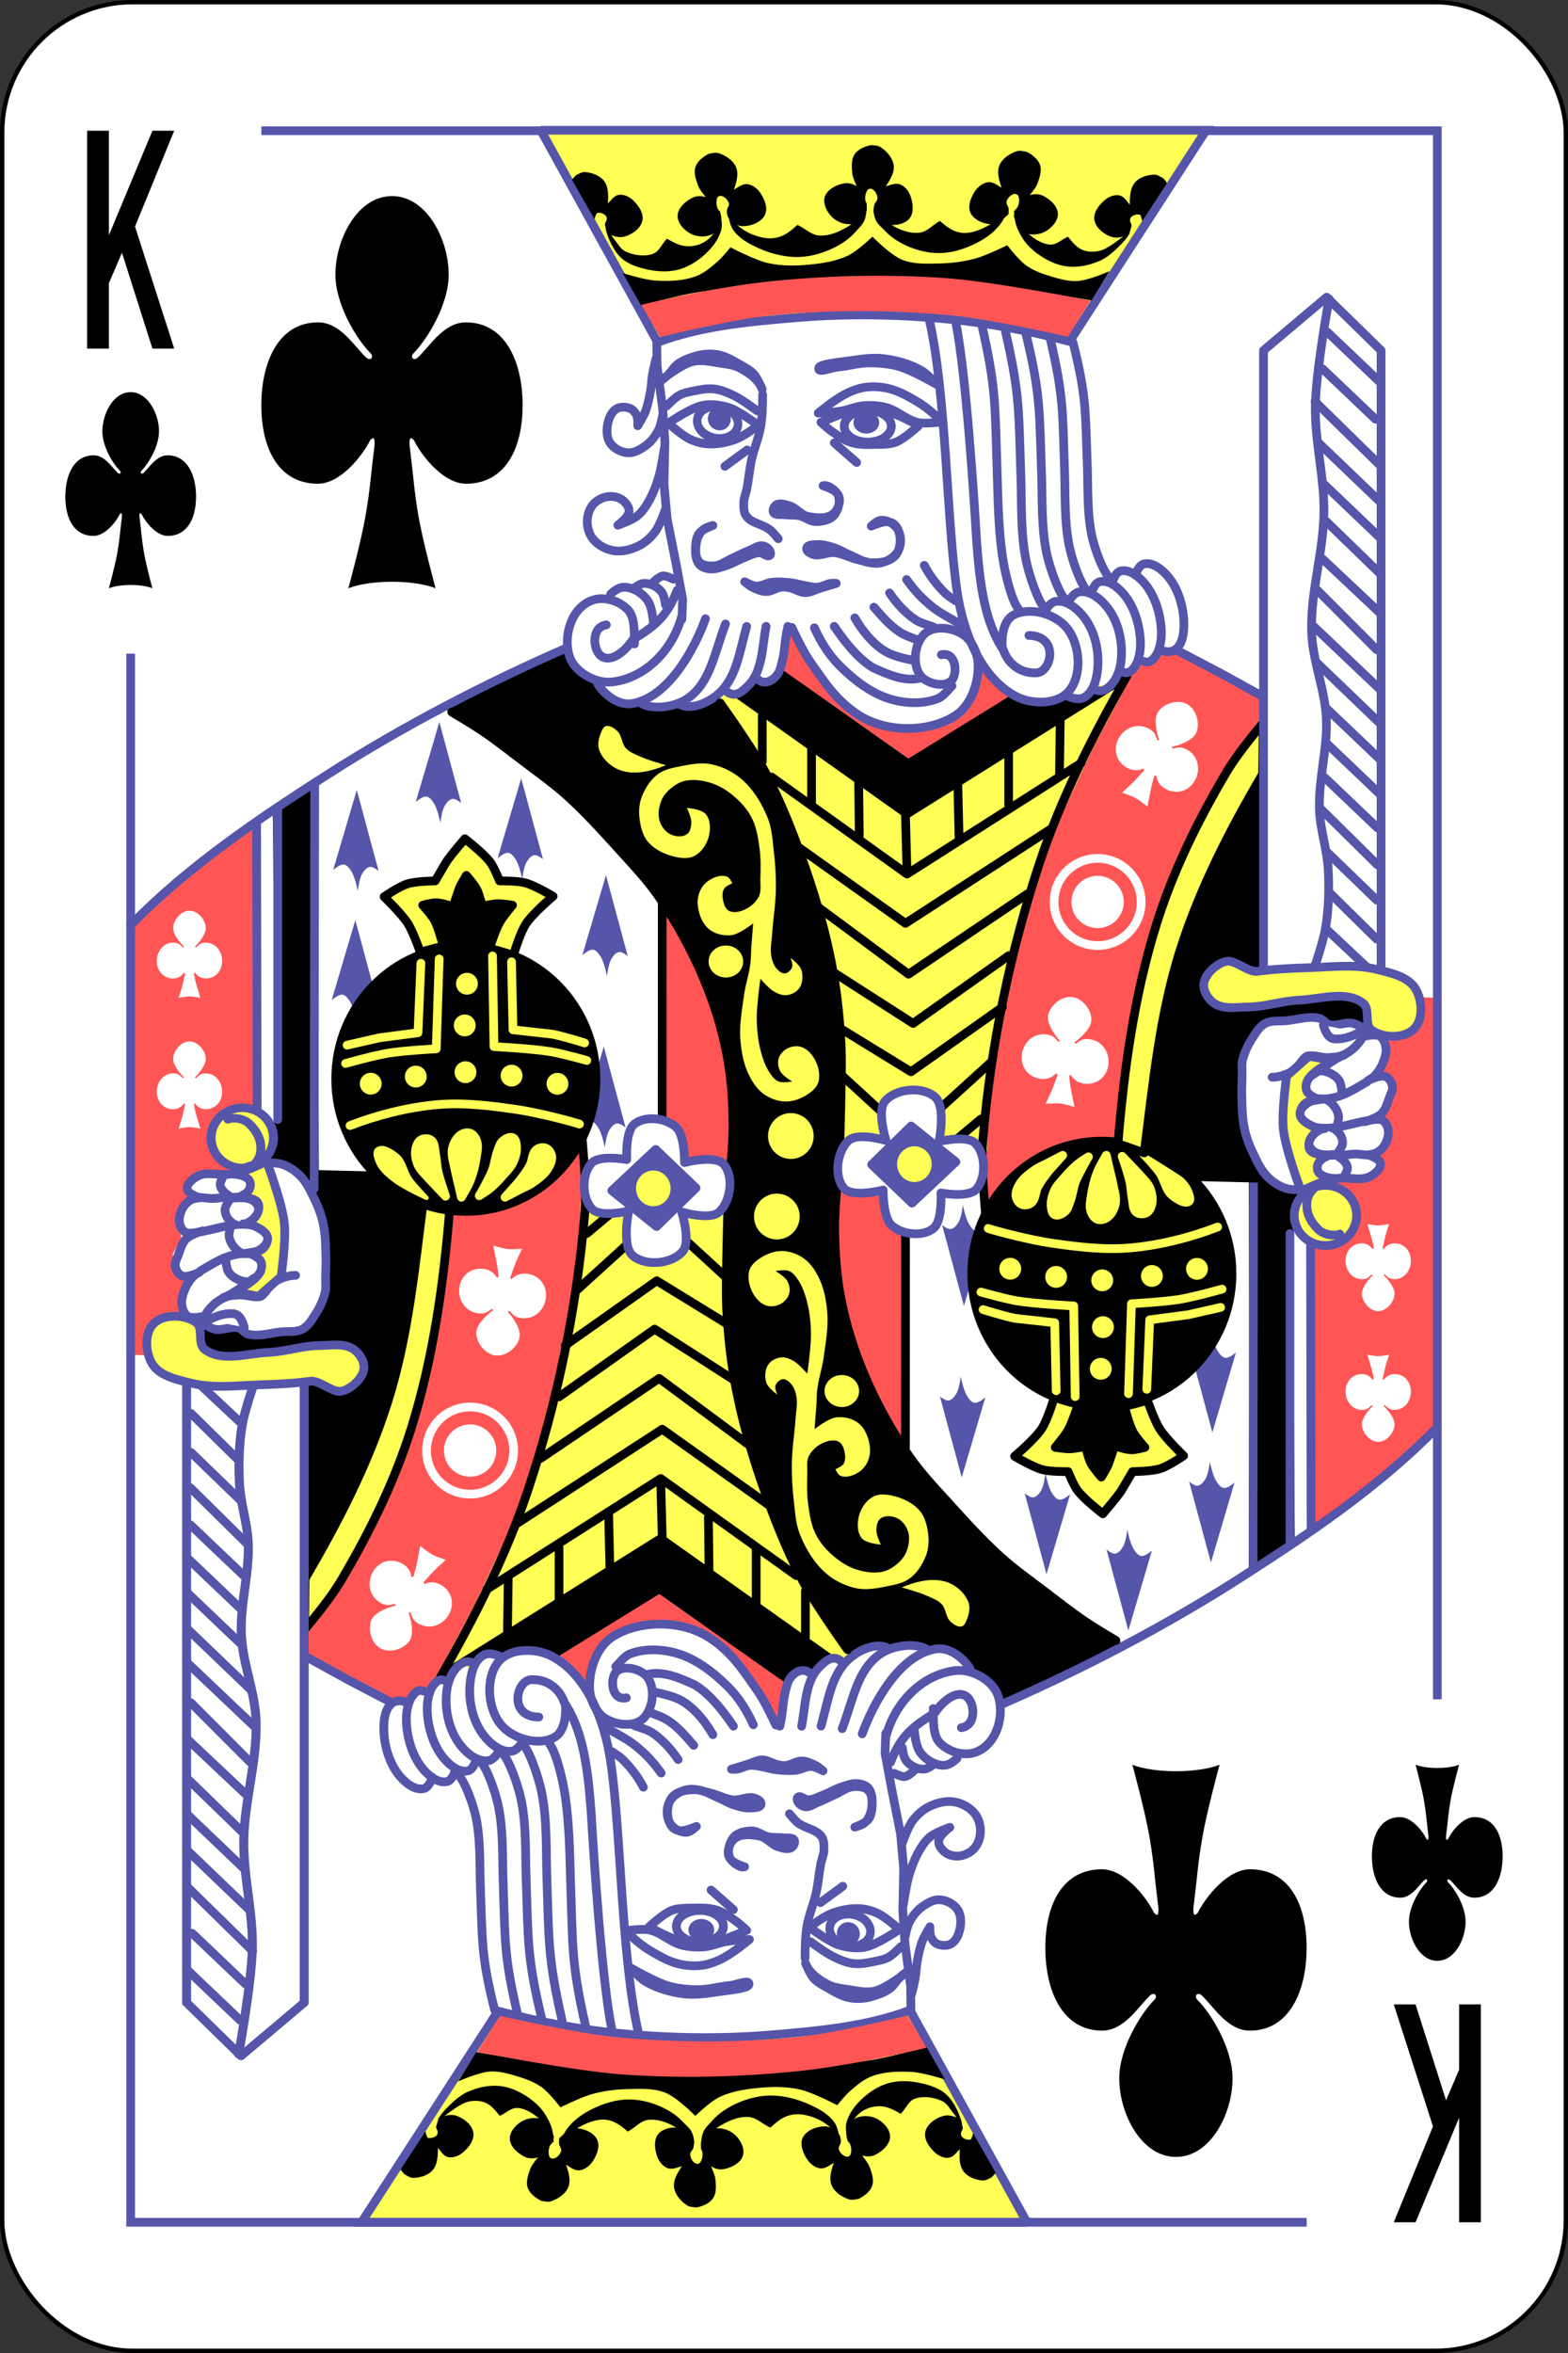 <svg xmlns="http://www.w3.org/2000/svg" xmlns:xlink="http://www.w3.org/1999/xlink" width="360" height="540" xmlns:v="https://vecta.io/nano"><rect width="100%" height="100%" fill="#333333" stroke="none"/><style><![CDATA[.B{stroke-linejoin:round}.C{stroke:#55a}.D{stroke-width:2}.E{fill:none}.F{stroke-linecap:round}.G{fill:#ff5}.H{stroke:#ff5}.I{fill:#55a}.J{fill:#fff}.K{stroke:#000}.L{fill:#f55}.M{stroke:#030000}.N{stroke-width:2.002}.O{stroke-width:2.004}.P{stroke-width:2.217}.Q{stroke-width:2.13}.R{stroke-width:2.001}]]></style><g transform="translate(0 -512.362)"><rect width="359" height="539" rx="29.944" x=".5" y="512.862" class="J K"/><path d="M63.664 697.826l8.304-5.536.231 88.576-6.04-.641-5.04-1.06 2.417-6.407.589-3.887z" class="B D M"/><path d="M226.474 788.841l-.966-17.074 3.544-22.873 4.972-21.262 5.337-19.007 4.51-12.242 6.765-13.53 5.477-9.665 3.222-6.765 2.255-2.577 2.577.322 2.577-2.899h3.544l19.651 10.953.322 3.866-6.443 8.698-6.765 11.92-7.41 14.819-5.799 17.074-3.866 19.007-1.933 14.819-1.289 12.886-8.327-.042-8.691 2.521-8.11 6.541z" fill="#ff5655"/><path d="M152.646 720.388l-.481 49.279s2.764 1.596 3.606 2.885c.68 1.042.8 2.372.962 3.606.177 1.351 0 4.087 0 4.087s2.419-1.785 3.846-1.923c1.49-.144 3.052.417 4.327 1.202 1.014.625 2.404 2.644 2.404 2.644s1.446-10.728 1.202-16.106c-.265-5.843-1.434-11.642-2.885-17.308-1.326-5.18-3.052-10.287-5.288-15.144-2.132-4.631-7.692-13.221-7.692-13.221zM38.221 823.514l-8.221-.24v-98.559l13.75-12.26 15.625-11.539-.24 66.106-6.01.962-4.567 4.808.63 3.919 3.478 3.919-4.107 4.181-4.567 1.442-3.216 3.977.834 6.122-1.944 3.844.611 4.327 2.239 1.33-.611 4.716-.076 3.569 2.163 1.202-.24 3.846-5.048.962zm283.488-82.408l8.221.24v98.559l-13.75 12.26-15.625 11.539.24-66.106 6.01-.962 4.567-4.808-4.937-7.667 3.494-1.948 1.442-2.404 4.567-1.442 2.07-2.795.571-4.116-1.474-3.119 2.828-7.487-3.401-1.831 1.536-4.057.033-4.479-2.163-1.202.24-3.846 5.048-.962z" class="L"/><path d="M296.266 866.643l-8.304 5.687-.231-88.576 10.311 2.468-1.243 4.162-.662 3.419-.332 4.353z" class="B D M"/><path d="M180.435 898.759l-28.872-20.428-23.288 14.3-5.856-2.315-4.086.817-3.132 1.498-1.362-1.09-4.086.136 41.673-25.876 38.541 27.374-2.996 2.179-.545 1.226-2.588-1.09-2.179 1.09z"/><path d="M179.972 898.338l-28.638-20.153-24.042 14.849 3.298 2.456 4.767 5.175.272-6.265 2.86-4.358 3.541-3.405 5.448-1.362 8.852-.272 8.988 4.63 6.673 7.218 3.949 6.128 2.996 5.039.681-5.856z" class="L"/><path d="M70.505 872.117l-.721-41.587 2.885-1.202 4.808 2.404 5.048-2.163.962-5.048-3.125-3.365h-5.529l-8.894.481-9.135 2.404-6.49-.481-4.327-3.125v-3.125l3.365.481 5.529-.24 4.567.962 7.212-.721 3.846-.962 3.125-6.01.962-7.933v-7.933l-1.442-6.25-1.923-3.846-3.606-4.087 19.471.481 6.01 3.846 3.846 2.404-1.442 12.5-3.606 21.154-5.048 18.269-4.567 11.539-5.048 10.337zm121.395-93.27l-23.808 6.25-1.433 20.914 1.192 18.77 2.654 11.76 3.606 13.942 4.808 12.74 5.529 11.058 5.048 9.856 5.529 8.173 5.529-2.163 3.365.24 5.289-.721 3.365 1.683 5.289-.962 2.885 2.885 1.683 2.163 3.846 2.404 2.163 2.404 1.202 3.365 14.664-6.971 13.942-6.731-11.779-7.212-15.144-11.779-12.019-11.539-9.856-11.298-6.731-10.817-6.01-12.26-4.087-16.346-1.202-13.702z"/><path d="M133.457 775.779l.966 17.074-3.544 22.873-4.972 21.262-5.337 19.007-4.51 12.242-6.765 13.53-5.477 9.665-3.222 6.765-2.255 2.577-2.577-.322-2.577 2.899h-3.544l-19.651-10.953-.322-3.866 6.443-8.698 6.765-11.92 7.41-14.819 5.799-17.074 3.866-19.007 1.933-14.819 1.289-12.886 8.327.042 8.691-2.521 8.11-6.541z" fill="#ff5655"/><g class="B D"><g class="G"><path d="M103.251 789.797c-1.368 16.939-3.731 33.99-8.784 50.213-3.797 12.192-9.505 23.812-15.993 34.81-2.441 4.138-5.655 7.96-8.551 11.6l.126-11.817c7.513-12.773 14.45-26.245 18.946-40.435 4.754-15.004 6.222-30.875 8.245-46.493l6.01 2.121z" class="K"/><path d="M193.463 893.251l-2.477-.495-39.004-27.93-42.744 26.939-.495 2.725-2.725-.991-4.459 3.22 8.175-15.359 9.661-20.561 5.698-18.662 4.211-16.514 2.725-15.359 2.18-12.486.05-9.314 3.22 2.477 6.441-.991-.495 6.936 2.973 4.707 5.945.248 4.954-2.477.743-4.211-1.239-4.954 6.193 1.239 3.716-3.22-.495 16.845.512 13.172 1.717 11.104 3.303 14.418 3.699 11.214 5.785 15.942 6.287 9.704 7.432 11.643z" class="H"/></g><g class="E F"><path d="M101.129 897.277c7.857-13.788 15.153-28.046 20.138-43.099 6.763-20.422 11.167-41.784 12.979-63.22.489-5.791-.16-11.635-.59-17.424" stroke="#020000"/><path d="M89.87 903.087l-9.981-5.22-9.959-5.487" class="C"/></g></g><g transform="matrix(-1 0 0 -.94 366.843 1527.841)" stroke-width="2.063" class="C B"><g class="F"><path d="M297 743.362v-152l14.5-13 12.5 13v154.5" class="J"/><path d="M312.056 578.779s-2.944 17.131-3.145 25.8c-.203 8.765 2.059 17.453 1.967 26.221-.104 9.832-3.135 19.517-2.825 29.344.224 7.092 3.056 13.896 3.37 20.984.331 7.459-1.826 14.876-1.578 22.339.164 4.919 1.785 9.694 2.016 14.611.224 4.761.132 9.585-.616 14.285-.682 4.287-3.5 12.5-3.5 12.5" class="E"/></g><g class="G"><path d="M318.375 802.488c.002 2.622-1.363 5.046-3.578 6.357a7.01 7.01 0 0 1-7.162 0c-2.216-1.311-3.58-3.735-3.578-6.357s1.363-5.046 3.578-6.357a7.01 7.01 0 0 1 7.162 0c2.216 1.311 3.58 3.735 3.578 6.357z"/><path d="M308.762 795.699c-1.733 1.743-1.885 3.151-1.789 4.9.111 2.025 1.293 3.984 2.679 5.377.671.674 1.608 1.056 2.517 1.23.77.147 1.904.118 2.342-.188" class="F"/></g></g><g class="B C D"><path d="M83.513 826.717c-.457 2.399-3.496 4.795-5.398 4.955s-4.899-2.599-6.862-2.33c-3.926.539-7.925.703-11.798.83-5.198.17-10.553.871-15.599-.392-3.239-.811-7.258-1.62-8.95-4.498-1.55-2.635-1.794-7.017.384-9.162 2.312-2.277 7.089-2.143 9.733-.26 1.754 1.249.242 4.845 1.947 6.158 3.897 3.001 9.824.918 14.738.706 3.899-.169 7.699-1.527 11.601-1.568 2.666-.028 5.771-.635 7.946.906 1.407.997 2.58 2.961 2.257 4.655z" class="G"/><path d="M230.045 903.461c18.042-7.851 37.179-17.743 54.482-28.821 16.04-10.27 32.089-21.06 45.403-34.69" class="E F"/></g><use xlink:href="#B" class="I"/><path d="M207.285 844.232l.481-49.279s-2.764-1.596-3.606-2.885c-.68-1.042-.8-2.372-.962-3.606-.177-1.351 0-4.087 0-4.087s-2.419 1.785-3.846 1.923c-1.49.144-3.052-.417-4.327-1.202-1.014-.625-2.404-2.644-2.404-2.644s-1.446 10.728-1.202 16.106c.265 5.843 1.434 11.642 2.885 17.308 1.326 5.18 3.052 10.287 5.288 15.144 2.132 4.631 7.692 13.221 7.692 13.221z" class="L"/><path d="M55.112 975.986l-12.135-11.557m13.291 3.178L44.133 956.05m13.869 4.045l-14.735-14.446m13.868 4.911l-13.769-13.192m12.917 4.081L43.33 929.074m12.121 3.538l-12.544-12.17m13.361 3.537L42.907 911.4m14.517 5.356l-13.565-13.6m14.586 5.46l-15.199-14.417m14.178 5.799l-14.178-13.6m12.05 3.213l-12.135-11.557m12.17 3.587l-12.135-11.557m12.628 3.756L43.69 862.283m13.156 4.488L43.69 853.784m11.472 2.84L43.844 845.68m10.909 1.783l-10.909-10.74m11.741 2.46l-9.275-8.697" class="B C D E F"/><g transform="matrix(1 0 0 -1 -47.375 1572.857)" class="C B"><g class="E"><g class="D"><use xlink:href="#C"/><use xlink:href="#D"/><use xlink:href="#E"/></g><use xlink:href="#F" class="O"/></g><g class="D"><g class="I"><use xlink:href="#G"/><use xlink:href="#H"/></g><use xlink:href="#I" class="E F"/><g class="I"><use xlink:href="#J"/><use xlink:href="#K"/><use xlink:href="#L"/><use xlink:href="#M"/></g><g class="E"><use xlink:href="#N" class="F"/><use xlink:href="#O"/></g></g><use xlink:href="#P" transform="matrix(-.863 .133 .12 .925 409.327 491.368)" class="E P"/><use xlink:href="#Q" transform="matrix(-.863 .133 .13 1.002 408.322 483.6)" class="I Q"/><path d="M215.75 622.237l-5.125 4.5m25.125-2.875l5.125 3.75" class="D E F"/></g><path d="M209.142 974.023l-.066-5.795-1.302-9.817-.501-7.513.2-9.817-.701-7.813-2.104-10.618-1.47-7.895.168-4.626m4.413 46.878s.403-2.349.936-3.394c.681-1.335 1.612-2.61 2.809-3.511 1.215-.915 2.694-1.834 4.213-1.756 1.552.08 3.214.945 4.096 2.224.827 1.199.861 2.9.585 4.33-.255 1.321-.84 2.812-1.99 3.511-.901.547-2.186.52-3.16.117-.689-.285-1.215-.959-1.522-1.639-.323-.715-.234-2.341-.234-2.341s-1.309 2.121-1.756 3.277c-.579 1.501-.878 3.1-1.17 4.682-.236 1.275-.247 2.584-.468 3.862-.211 1.222-.819 3.628-.819 3.628m-1.871-20.715s.638-4.424 1.287-6.554c.617-2.024 1.373-4.036 2.458-5.852.669-1.119 1.433-2.237 2.458-3.043 1.289-1.015 4.447-2.107 4.447-2.107s-2.482 1.804-2.575 3.16c-.072 1.048.782 2.084 1.639 2.692.911.647 2.172.865 3.277.702 1.278-.189 2.572-.876 3.394-1.873.887-1.075 1.306-2.585 1.287-3.979-.019-1.407-.494-2.907-1.404-3.979-1.152-1.358-2.923-2.293-4.682-2.575-1.881-.301-3.898.234-5.618 1.053-1.524.726-2.844 1.931-3.862 3.277-1.19 1.573-2.458 5.384-2.458 5.384" class="B C D E F"/><g transform="matrix(-1 0 0 -1 359.93 1564.62)" class="B C D E F"><use xlink:href="#R"/><use xlink:href="#S"/><use xlink:href="#T"/><use xlink:href="#U"/><use xlink:href="#V"/><use xlink:href="#W"/><use xlink:href="#X"/><path d="M212.216 642.1c1.198 2.347 2.846 4.466 4.706 6.321.723.721 1.621 1.242 2.46 1.823"/></g><g transform="matrix(-1 0 0 -1 368.076 1572.889)" class="B C D J"><use xlink:href="#Y"/><g class="F"><use xlink:href="#Z"/><use xlink:href="#a"/><path d="M311.428 766.376c1.583.017 4.293 1.356 4.515 3.172.222.627.239 1.301.261 1.959"/><use xlink:href="#b"/><path d="M312.763 773.027c1.588.774 3.133 3.152 2.631 4.768l-.162.787m-3.239-22.644c.409 1.334 1.048 3.118 2.724 3.116 1.984.11 3.864-.613 5.591-1.524"/><use xlink:href="#c"/><path d="M313.232 785.748c-1.951.686-3.85 2.671-2.507 3.923.695.879 2.527 1.47 3.569 1.65m.496-11.411c1.087.841 1.566 1.808 1.61 2.919.035.873-.869 1.989-1.079 2.389m.299.972c1.138.738 2.475 2.032 1.619 3.488a9.01 9.01 0 0 1-.558 1.2"/></g></g><path d="M61.216 778.919s3.527 9.269 4.063 14.146c.447 4.072-.747 12.267-.747 12.267l-5.128 4.526-5.567-1.007s4.718-2.321 5.875-4.5c.4-.755.514-1.785.15-2.558-.41-.873-2.331-1.714-2.331-1.714s2.25-.479 2.974-1.279c.639-.706 1.181-1.827.862-2.725-.618-1.738-4.626-3.037-4.626-3.037s3.012-1.292 2.67-4.036c-.301-2.418-5.53-1.679-5.53-1.679s3.906-.672 3.597-3.34c-.241-2.081-3.889-2.169-3.889-2.169l3.916-1.257z" class="B C D G"/><g transform="matrix(-1 0 0 -1 359.93 1564.62)" class="B D E F"><path d="M169.352 671.585l38.891 27.577 50.198-31.442m-81.311 22.957l31.113 22.274 39.952-25.456m-65.272 19.011l24.966 17.759 33.234-21.567m-53.033 18.031l20.506 15.203 27.224-18.385m-44.901 17.678l18.711 12.007 21.948-15.543m-38.184 16.971l15.76 9.668 20.982-14.822m-36.742 15.76l8.485 7.778m13.925-.258l11.735-10.66m-2.325 13.04l-5.888 4.922m-44.317-97.553v10.607m11.314-2.922v12.467m10.818-4.774l.142 12.199m10.606-4.596l.354 13.081m11.667-20.152l.284 12.305m11.383-20.083v12.374m11.846-19.623l-.178 12.906" class="K"/><g class="C"><use xlink:href="#d"/><use xlink:href="#e"/><use xlink:href="#f"/><use xlink:href="#g"/><use xlink:href="#h"/><use xlink:href="#i"/><use xlink:href="#j"/><use xlink:href="#k"/><use xlink:href="#l"/><use xlink:href="#l" x="4.795" y="-2.452"/><use xlink:href="#m"/><use xlink:href="#n"/><use xlink:href="#o"/><use xlink:href="#p"/><use xlink:href="#q"/><use xlink:href="#r"/><use xlink:href="#s"/><use xlink:href="#t"/><use xlink:href="#u"/><use xlink:href="#v"/><use xlink:href="#w"/><path d="M149.871 646.097s1.376-1.41 2.285-1.548c.838-.127 2.433.737 2.433.737"/></g></g><g class="B D E F"><path d="M194.605 890.944s-7.43-10.331-10.391-15.94c-3.872-7.336-6.864-15.132-9.546-22.981-2.329-6.817-4.273-13.79-5.657-20.86-1.118-5.709-1.767-11.517-2.121-17.324-.316-5.176-.063-10.371 0-15.556l.354-14.496m25.456-4.596s-1.099 9.887-1.061 14.849c.042 5.441.376 10.922 1.414 16.263 1.152 5.928 2.958 11.759 5.303 17.324 2.765 6.561 6.228 12.865 10.253 18.738 2.789 4.07 6.235 7.655 9.546 11.314 3.747 4.14 7.518 8.284 11.667 12.021 3.118 2.808 6.563 5.233 9.899 7.778 3.148 2.402 6.268 4.849 9.546 7.071 2.25 1.525 6.936 4.288 6.936 4.288" class="M"/><path d="M207.884 844.658l.018-49.911" class="K"/><path d="M287.683 872.391l.123-88.957m8.358 83.438v-71.409m4.85 67.633l-.127-65.068" class="C"/></g><use xlink:href="#B" x="-57.042" y="-29.024" class="I"/><path d="M152.046 719.962l-.018 49.911" class="B D E F K"/><g class="J"><path d="M94.474 874.272c-.184-1.051-.66-2.263-2.121-3.064-2.63-1.443-5.453-.457-6.789 1.979s-.785 5.589 1.845 7.032c1.461.802 2.021.475 3.298.225l.159.404c-1.278.25-4.526 1.319-5.461 3.024-1.069 1.948-.359 5.506 1.979 6.789s5.72-.031 6.789-1.979c.935-1.705.092-5.019-.384-6.23l.426-.083c.476 1.212.501 1.859 1.962 2.661 2.63 1.443 5.586.213 6.922-2.222s.651-5.346-1.979-6.789c-1.461-.802-2.739-.552-3.724-.142l-.159-.404 1.921-2.115c.96-1.057 3.173-3.012 3.173-3.012-3.19-1.116-3.19-1.116-5.845-3.206l-.835 4.294c-.376 1.378-.242 1.134-.752 2.756zM114.1 805.58c-.571-.902-1.473-1.84-3.129-2.024-2.982-.331-5.215 1.657-5.521 4.418s1.405 5.466 4.387 5.797c1.656.184 2.049-.331 3.135-1.049l.301.313c-1.086.718-3.681 2.945-3.895 4.878-.245 2.209 1.767 5.227 4.418 5.521s5.276-2.209 5.521-4.418c.215-1.933-1.829-4.675-2.731-5.613l.362-.239c.902.939 1.172 1.528 2.828 1.711 2.982.331 5.245-1.933 5.552-4.694s-1.436-5.19-4.418-5.521c-1.656-.184-2.742.534-3.497 1.289l-.301-.313.969-2.687c.485-1.344 1.785-3.994 1.785-3.994-3.374.184-3.374.184-6.626-.736l.865 4.288c.178 1.417.209 1.141.356 2.834z"/><use xlink:href="#x"/><use xlink:href="#x" y="-30"/></g><g transform="matrix(-1 0 0 -1 27.93 1437.62)" class="B D E"><path d="M-70 592.362c0 5.523-4.477 10-10 10s-10-4.477-10-10 4.477-10 10-10 10 4.477 10 10z" stroke="#fffdff"/><path d="M-75 592.362a5 5 0 1 1-10 0 5 5 0 1 1 10 0z" stroke="#fff" class="J"/></g><g transform="matrix(-1 0 0 -1 359.93 1564.62)" class="G"><use xlink:href="#y"/><use xlink:href="#z"/><use xlink:href="#AA"/><use xlink:href="#AB"/></g><g class="I"><use xlink:href="#B" x="-57.545" y="10.321"/><use xlink:href="#B" x="-38.084" y="32.548"/><use xlink:href="#B" x="-19.294" y="45.467"/><use xlink:href="#B" x="-0.335" y="29.864"/></g><g transform="matrix(-1 0 0 -1 359.93 1564.62)"><g class="B D"><use xlink:href="#AC" class="G K"/><use xlink:href="#AD" stroke="#000200"/><use xlink:href="#AE" class="K"/></g><g class="G"><use xlink:href="#AF"/><use xlink:href="#AF" x="-21.118" y="-2.664"/><use xlink:href="#AF" x="-10.537" y="-1.873"/><use xlink:href="#AF" x="-21.286" y="-13.401"/><use xlink:href="#AF" x="-20.783" y="-22.964"/><use xlink:href="#AF" x="-32.527" y="-1.657"/><use xlink:href="#AF" x="-42.874" y="-0.028"/></g><g class="B D E F H"><use xlink:href="#AG"/><path d="M117.441 733.092l.336 15.603 9.06 1.007c2.505.478 7.382 2.013 7.382 2.013"/><use xlink:href="#AH"/><path d="M96.637 733.427l-.671 15.938-8.892 1.174-7.382 1.678"/><use xlink:href="#AI"/></g><g class="G B H"><use xlink:href="#AJ"/><g class="D"><use xlink:href="#AK"/><use xlink:href="#AL"/><use xlink:href="#AM"/><use xlink:href="#AN"/></g></g><use xlink:href="#AO" class="C D G"/><use xlink:href="#AP"/><use xlink:href="#AQ"/><use xlink:href="#AR"/><use xlink:href="#AS"/><use xlink:href="#AT"/><use xlink:href="#AU"/><use xlink:href="#AV"/><use xlink:href="#AW" class="L"/><use xlink:href="#AX"/><use xlink:href="#AY"/><use xlink:href="#AZ"/></g><path d="M340 1022.362v-50h-5v15l-3 7-7-22h-5l9 28-9 22h5l10-24v24zm-320-480v50h5v-15l3-7 7 22h5l-9-28 9-22h-5l-10 24v-24z"/><path d="M30 662.362v360h270m-240-480h270v360" class="C D E"/><path d="M179.496 665.861l28.872 20.428 23.288-14.3 5.856 2.315 4.086-.817 3.132-1.498 1.362 1.09 4.086-.136-41.673 25.876-38.541-27.374 2.996-2.179.545-1.226 2.588 1.09 2.179-1.09z"/><path d="M179.959 666.282l28.638 20.153 24.042-14.849-3.298-2.456-4.767-5.175-.272 6.265-2.86 4.358-3.541 3.405-5.448 1.362-8.852.272-8.988-4.63-6.673-7.218-3.949-6.128-2.996-5.039-.681 5.856z" class="L"/><path d="M289.426 692.503l.721 41.587-2.885 1.202-4.808-2.404-5.048 2.163-.962 5.048 3.125 3.365h5.529l8.894-.481 9.135-2.404 6.49.481 4.327 3.125v3.125l-3.365-.481-5.529.24-4.567-.962-7.212.721-3.846.962-3.125 6.01-.962 7.933v7.933l1.442 6.25 1.923 3.846 3.606 4.087-19.471-.481-6.01-3.846-3.846-2.404 1.442-12.5 3.606-21.154 5.048-18.269 4.567-11.539 5.048-10.337zm-121.396 93.27l23.808-6.25 1.433-20.914-1.192-18.77-2.654-11.76-3.606-13.942-4.808-12.74-5.529-11.058-5.048-9.856-5.529-8.173-5.529 2.163-3.365-.24-5.289.721-3.365-1.683-5.289.962-2.885-2.885-1.683-2.163-3.846-2.404-2.163-2.404-1.202-3.365-14.664 6.971-13.942 6.731 11.779 7.212 15.144 11.779 12.019 11.539 9.856 11.298 6.731 10.817 6.01 12.26 4.087 16.346 1.202 13.702z"/><g class="B D"><g class="G"><path d="M256.68 774.823c1.368-16.939 3.731-33.99 8.784-50.213 3.797-12.192 9.505-23.812 15.993-34.81 2.441-4.138 5.655-7.96 8.551-11.6l-.126 11.817c-7.513 12.773-14.45 26.245-18.946 40.435-4.754 15.004-6.222 30.875-8.245 46.493l-6.01-2.121z" class="K"/><path d="M166.468 671.369l2.477.495 39.004 27.93 42.744-26.939.495-2.725 2.725.991 4.459-3.22-8.175 15.359-9.661 20.561-5.698 18.662-4.211 16.514-2.725 15.359-2.18 12.486-.05 9.314-3.22-2.477-6.441.991.495-6.936-2.973-4.707-5.945-.248-4.954 2.477-.743 4.211 1.239 4.954-6.193-1.239-3.716 3.22.495-16.845-.512-13.172-1.717-11.104-3.303-14.418-3.699-11.214-5.785-15.942-6.287-9.704-7.432-11.643z" class="H"/></g><g class="E F"><path d="M258.801 667.343c-7.857 13.788-15.153 28.046-20.138 43.099-6.763 20.422-11.167 41.784-12.979 63.22-.489 5.791.16 11.635.59 17.424" stroke="#020000"/><path d="M270.06 661.533l9.981 5.22L290 672.24" class="C"/></g></g><g class="J B C"><g class="D"><use xlink:href="#Y" x="-8.146" y="-8.269"/><g class="F"><use xlink:href="#Z" x="-8.146" y="-8.269"/><use xlink:href="#a" x="-8.146" y="-8.269"/><path d="M303.282 758.107c1.583.017 4.293 1.356 4.515 3.172.222.627.239 1.301.261 1.959"/><use xlink:href="#b" x="-8.146" y="-8.269"/><path d="M304.617 764.758c1.588.774 3.133 3.152 2.631 4.768l-.162.787m-3.239-22.644c.409 1.334 1.048 3.118 2.724 3.116 1.984.11 3.864-.613 5.591-1.524"/><use xlink:href="#c" x="-8.146" y="-8.269"/><path d="M305.086 777.479c-1.951.686-3.85 2.671-2.507 3.923.695.879 2.527 1.47 3.569 1.65m.496-11.411c1.087.841 1.566 1.808 1.61 2.919.035.873-.869 1.989-1.079 2.389m.299.972c1.138.738 2.475 2.032 1.619 3.488a9.01 9.01 0 0 1-.558 1.2"/></g></g><path d="M290.087 735.707V592.792l14.5-12.223 12.5 12.223v145.265" class="F N"/></g><path d="M305.143 580.961s-2.944 16.107-3.145 24.258c-.203 8.241 2.059 16.41 1.967 24.653-.104 9.244-3.135 18.351-2.825 27.59.224 6.668 3.056 13.065 3.37 19.73.331 7.013-1.826 13.987-1.578 21.003.164 4.625 1.785 9.115 2.016 13.737.224 4.476.132 9.012-.616 13.431-.682 4.03-3.5 11.753-3.5 11.753" class="B C E F N"/><g class="G B C"><path d="M311.462 791.298c.002 2.465-1.363 4.744-3.578 5.977s-4.946 1.233-7.162 0-3.58-3.512-3.578-5.977 1.363-4.744 3.578-5.977 4.946-1.233 7.162 0 3.58 3.512 3.578 5.977z" class="N"/><path d="M301.849 784.915c-1.733 1.639-1.885 2.963-1.789 4.607.111 1.904 1.293 3.746 2.679 5.056.671.634 1.608.993 2.517 1.156.77.138 1.904.111 2.342-.177" class="F N"/><path d="M276.417 737.903c.457-2.399 3.496-4.795 5.398-4.955s4.899 2.599 6.862 2.33c3.926-.539 7.925-.703 11.798-.83 5.198-.17 10.553-.871 15.599.392 3.239.811 7.258 1.62 8.95 4.498 1.55 2.635 1.794 7.017-.384 9.162-2.312 2.277-7.089 2.143-9.733.26-1.754-1.249-.242-4.845-1.947-6.158-3.897-3.001-9.824-.918-14.738-.706-3.899.169-7.699 1.527-11.601 1.568-2.666.028-5.771.635-7.946-.906-1.407-.997-2.58-2.961-2.257-4.655z" class="D"/></g><path d="M129.885 661.159c-18.042 7.851-37.179 17.743-54.482 28.821-16.04 10.27-32.089 21.06-45.403 34.69" class="B C D E F"/><use xlink:href="#Aa" class="I"/><path d="M304.818 588.634l12.135 11.557m-13.291-3.178l12.135 11.557m-13.868-4.045l14.735 14.446m-13.869-4.911l13.769 13.192m-12.916-4.081l12.952 12.374m-12.121-3.536l12.544 12.17m-13.361-3.538l13.361 12.579m-14.516-5.356l13.565 13.6m-14.587-5.46l15.199 14.417m-14.177-5.799l14.178 13.6m-12.051-3.213l12.135 11.557m-12.17-3.587l12.135 11.557m-12.628-3.756l12.135 11.557m-13.157-4.488l13.156 12.987m-11.472-2.84l11.318 10.944m-10.909-1.783l10.909 10.74m-11.741-2.46l9.275 8.697" class="B C D E F"/><g transform="matrix(-1 0 0 1 407.305 -8.237)" class="C B"><g class="E"><g class="D"><use xlink:href="#C"/><use xlink:href="#D"/><use xlink:href="#E"/></g><use xlink:href="#F" class="O"/></g><g class="D"><g class="I"><use xlink:href="#G"/><use xlink:href="#H"/></g><use xlink:href="#I" class="E F"/><g class="I"><use xlink:href="#J"/><use xlink:href="#K"/><use xlink:href="#L"/><use xlink:href="#M"/></g><g class="E"><use xlink:href="#N" class="F"/><use xlink:href="#O"/></g></g><use xlink:href="#P" transform="matrix(-.863 .133 .12 .925 409.327 491.368)" class="E P"/><use xlink:href="#Q" transform="matrix(-.863 .133 .13 1.002 408.322 483.6)" class="I Q"/><path d="M215.75 622.237l-5.125 4.5m25.125-2.875l5.125 3.75" class="D E F"/></g><g class="B D C"><g class="E F"><path d="M150.788 590.597l.066 5.795 1.302 9.817.501 7.513-.2 9.817.701 7.813 2.104 10.618 1.47 7.895-.168 4.626m-4.413-46.878s-.403 2.349-.936 3.394c-.681 1.335-1.612 2.61-2.809 3.511-1.215.915-2.694 1.834-4.213 1.756-1.552-.08-3.214-.945-4.096-2.224-.827-1.199-.861-2.9-.585-4.33.255-1.321.84-2.812 1.99-3.511.901-.547 2.186-.52 3.16-.117.689.285 1.215.959 1.522 1.639.323.715.234 2.341.234 2.341s1.309-2.121 1.756-3.277c.579-1.501.878-3.1 1.17-4.682.236-1.275.247-2.584.468-3.862.211-1.222.819-3.628.819-3.628m1.871 20.715s-.638 4.424-1.287 6.554c-.617 2.024-1.373 4.036-2.458 5.852-.669 1.119-1.433 2.237-2.458 3.043-1.289 1.015-4.447 2.107-4.447 2.107s2.482-1.804 2.575-3.16c.072-1.048-.782-2.084-1.639-2.692-.911-.647-2.172-.865-3.277-.702-1.278.189-2.572.876-3.394 1.873-.887 1.075-1.306 2.585-1.287 3.979.019 1.407.494 2.907 1.404 3.979 1.152 1.358 2.923 2.293 4.682 2.575 1.881.301 3.898-.234 5.618-1.053 1.524-.726 2.844-1.931 3.862-3.277 1.19-1.573 2.458-5.384 2.458-5.384"/><use xlink:href="#R"/><use xlink:href="#S"/><use xlink:href="#T"/><use xlink:href="#U"/><use xlink:href="#V"/><use xlink:href="#W"/><use xlink:href="#X"/><path d="M212.216 642.1c1.198 2.347 2.846 4.466 4.706 6.321.723.721 1.621 1.242 2.46 1.823"/></g><path d="M298.715 785.701s-3.527-9.269-4.063-14.146c-.447-4.072.747-12.267.747-12.267l5.128-4.526 5.567 1.007s-4.718 2.321-5.875 4.5c-.4.755-.514 1.785-.15 2.558.41.873 2.331 1.714 2.331 1.714s-2.25.479-2.974 1.279c-.639.706-1.181 1.827-.862 2.725.618 1.738 4.626 3.037 4.626 3.037s-3.012 1.292-2.67 4.036c.301 2.418 5.53 1.679 5.53 1.679s-3.906.672-3.597 3.34c.241 2.081 3.889 2.169 3.889 2.169l-3.916 1.257z" class="G"/></g><path d="M169.352 671.585l38.891 27.577 50.198-31.442m-81.311 22.957l31.113 22.274 39.952-25.456m-65.272 19.011l24.966 17.759 33.234-21.567m-53.033 18.031l20.506 15.203 27.224-18.385m-44.901 17.678l18.711 12.007 21.948-15.543m-38.184 16.971l15.76 9.668 20.982-14.822m-36.742 15.76l8.485 7.778m13.925-.258l11.735-10.66m-2.325 13.04l-5.888 4.922m-44.317-97.553v10.607m11.314-2.922v12.467m10.818-4.774l.142 12.199m10.606-4.596l.354 13.081m11.667-20.152l.284 12.305m11.383-20.083v12.374m11.846-19.623l-.178 12.906" class="B D E F K"/><g class="B D E F"><g class="C"><use xlink:href="#d"/><use xlink:href="#e"/><use xlink:href="#f"/><use xlink:href="#g"/><use xlink:href="#h"/><use xlink:href="#i"/><use xlink:href="#j"/><use xlink:href="#k"/><use xlink:href="#l"/><use xlink:href="#l" x="4.795" y="-2.452"/><use xlink:href="#m"/><use xlink:href="#n"/><use xlink:href="#o"/><use xlink:href="#p"/><use xlink:href="#q"/><use xlink:href="#r"/><use xlink:href="#s"/><use xlink:href="#t"/><use xlink:href="#u"/><use xlink:href="#v"/><use xlink:href="#w"/><path d="M149.871 646.097s1.376-1.41 2.285-1.548c.838-.127 2.433.737 2.433.737"/></g><path d="M165.325 673.676s7.43 10.331 10.391 15.94c3.872 7.336 6.864 15.132 9.546 22.981 2.329 6.817 4.273 13.79 5.657 20.86 1.118 5.709 1.767 11.517 2.121 17.324.316 5.176.063 10.371 0 15.556l-.354 14.496m-25.456 4.596s1.099-9.887 1.061-14.849c-.042-5.441-.376-10.922-1.414-16.263-1.152-5.928-2.958-11.759-5.303-17.324-2.765-6.561-6.228-12.865-10.253-18.738-2.789-4.07-6.235-7.655-9.546-11.314-3.747-4.14-7.518-8.284-11.667-12.021-3.118-2.808-6.563-5.233-9.9-7.778-3.148-2.402-6.268-4.849-9.546-7.071-2.25-1.525-6.936-4.288-6.936-4.288" class="M"/><path d="M72.248 692.229l-.123 92.955m-8.358-87.436v71.559m-4.851-67.783l.127 65.068" class="C"/></g><use xlink:href="#Aa" x="57.043" y="29.024" class="I"/><g class="B C D"><use xlink:href="#Ab" class="J"/><path d="M209.181 770.781l-9.05 8.844 9.256 8.844 10.079-9.461z" class="I"/></g><use xlink:href="#Ac" class="B C G R"/><g class="J"><path d="M265.456 690.348c.184 1.051.66 2.263 2.121 3.064 2.63 1.443 5.453.457 6.789-1.979s.785-5.589-1.845-7.032c-1.461-.802-2.021-.475-3.298-.225l-.159-.404c1.278-.25 4.526-1.319 5.461-3.024 1.069-1.948.359-5.506-1.979-6.789s-5.72.031-6.789 1.979c-.935 1.705-.092 5.019.384 6.23l-.426.083c-.476-1.212-.501-1.859-1.962-2.661-2.63-1.443-5.586-.213-6.922 2.222s-.651 5.346 1.979 6.789c1.461.802 2.739.552 3.724.142l.159.404-1.921 2.115c-.96 1.057-3.173 3.012-3.173 3.012 3.19 1.116 3.19 1.116 5.845 3.206l.835-4.294c.376-1.378.242-1.134.752-2.756zM245.83 759.04c.571.902 1.473 1.84 3.129 2.024 2.982.331 5.215-1.657 5.521-4.418s-1.405-5.466-4.387-5.797c-1.656-.184-2.049.331-3.135 1.049l-.301-.313c1.086-.718 3.681-2.945 3.895-4.878.245-2.209-1.767-5.227-4.418-5.521s-5.276 2.209-5.521 4.418c-.215 1.933 1.829 4.675 2.731 5.613l-.362.239c-.902-.939-1.172-1.528-2.828-1.711-2.982-.331-5.245 1.933-5.552 4.694s1.436 5.19 4.418 5.521c1.656.184 2.742-.534 3.497-1.289l.301.313-.969 2.687c-.485 1.344-1.785 3.994-1.785 3.994 3.374-.184 3.374-.184 6.626.736l-.865-4.288c-.178-1.417-.209-1.141-.356-2.834z"/><use xlink:href="#Ad"/><use xlink:href="#Ad" y="30"/></g><g class="B D E"><path d="M262 719.362c0 5.523-4.477 10-10 10s-10-4.477-10-10 4.477-10 10-10 10 4.477 10 10z" stroke="#fffdff"/><path d="M257 719.362a5 5 0 1 1-10 0 5 5 0 1 1 10 0z" stroke="#fff" class="J"/></g><g class="G"><use xlink:href="#y"/><use xlink:href="#z"/><use xlink:href="#AA"/><use xlink:href="#AB"/></g><g class="I"><use xlink:href="#Aa" x="57.545" y="-10.321"/><use xlink:href="#Aa" x="38.084" y="-32.548"/><use xlink:href="#Aa" x="19.294" y="-45.467"/><use xlink:href="#Aa" x="0.336" y="-29.864"/></g><g class="B D K"><use xlink:href="#AE"/><use xlink:href="#AC" class="G"/></g><use xlink:href="#AD" stroke="#000200" class="B D"/><g class="G"><use xlink:href="#AF"/><use xlink:href="#AF" x="-21.118" y="-2.664"/><use xlink:href="#AF" x="-10.537" y="-1.873"/><use xlink:href="#AF" x="-21.286" y="-13.401"/><use xlink:href="#AF" x="-20.783" y="-22.964"/><use xlink:href="#AF" x="-32.527" y="-1.657"/><use xlink:href="#AF" x="-42.874" y="-0.028"/></g><g class="B D E F H"><use xlink:href="#AG"/><path d="M117.441 733.092l.336 15.603 9.06 1.007c2.505.478 7.382 2.013 7.382 2.013"/><use xlink:href="#AH"/><path d="M96.637 733.427l-.671 15.938-8.892 1.174-7.382 1.678"/><use xlink:href="#AI"/></g><g class="G"><use xlink:href="#AJ" class="B H"/><g class="D"><use xlink:href="#AK" class="B H"/><use xlink:href="#AL" class="B H"/><use xlink:href="#AM" class="B H"/><use xlink:href="#AN" class="B H"/><use xlink:href="#AO" class="C"/></g></g><use xlink:href="#AP"/><use xlink:href="#AQ"/><use xlink:href="#AR"/><use xlink:href="#AS"/><use xlink:href="#AT"/><use xlink:href="#AU"/><use xlink:href="#AV"/><use xlink:href="#AW" class="L"/><use xlink:href="#AX"/><use xlink:href="#AY"/><use xlink:href="#AZ"/><g transform="matrix(-1 0 0 -1 359.93 1564.62)" class="C B"><g class="D"><use xlink:href="#Ab" class="J"/><path d="M209.181 770.781l-9.05 8.844 9.256 8.844 10.079-9.461z" class="I"/></g><use xlink:href="#Ac" class="G R"/></g><path d="M95.008 613.346c1.984 4.004 6.98 10.028 11.976 10.028 9 0 13.004-8.008 13.004-18 0-10.028-4.004-19.028-13.004-19.028-4.996 0-7.972 5.031-10.984 8.008-.992.992-1.984 0-.992-.992 2.976-3.012 8.008-10.984 8.008-18 0-8.008-5.031-18-13.004-18-8.008 0-13.004 9.992-13.004 18 0 7.016 4.996 14.988 8.008 18 .992.992 0 1.984-1.028.992-2.976-2.976-5.988-8.008-10.984-8.008-9 0-13.004 9-13.004 19.028 0 9.992 4.004 18 13.004 18 4.996 0 9.992-6.024 12.012-10.028.992-.992.992 0 .992 1.028-.992 7.972-.992 9.992-2.02 15.98-.992 6.024-4.004 17.008-4.004 17.008 5.031-1.984 15.024-1.984 20.02 0 0 0-3.012-10.984-4.004-17.008-.992-5.988-.992-8.008-1.984-15.98 0-1.028 0-2.02.992-1.028zm-62.504 17.008c.992 2.02 3.508 4.996 5.988 4.996 4.5 0 6.52-4.004 6.52-9s-2.02-9.496-6.52-9.496c-2.48 0-4.004 2.516-5.492 4.004-.496.496-.992 0-.496-.496 1.488-1.488 4.004-5.492 4.004-9 0-4.004-2.516-9-6.52-9s-6.484 4.996-6.484 9c0 3.508 2.48 7.512 4.004 9 .496.496 0 .992-.496.496-1.524-1.488-3.012-4.004-5.528-4.004-4.5 0-6.484 4.5-6.484 9.496s1.984 9 6.484 9c2.516 0 5.031-2.976 6.024-4.996.496-.496.496 0 .496.496-.496 4.004-.496 4.996-.992 8.008s-2.02 8.504-2.02 8.504c2.516-.992 7.512-.992 9.992 0 0 0-1.488-5.492-1.984-8.504s-.496-4.004-.992-8.008c0-.496 0-.992.496-.496z"/><path d="M80.008 55.984c1.984 4.004 6.98 10.028 11.976 10.028 9 0 13.004-8.008 13.004-18 0-10.028-4.004-19.028-13.004-19.028-4.996 0-7.972 5.031-10.984 8.008-.992.992-1.984 0-.992-.992 2.976-3.012 8.008-10.984 8.008-18 0-8.008-5.031-18-13.004-18-8.008 0-13.004 9.992-13.004 18 0 7.016 4.996 14.988 8.008 18 .992.992 0 1.984-1.028.992-2.976-2.976-5.988-8.008-10.984-8.008-9 0-13.004 9-13.004 19.028 0 9.992 4.004 18 13.004 18 4.996 0 9.992-6.024 12.012-10.028.992-.992.992 0 .992 1.028-.992 7.972-.992 9.992-2.02 15.98C67.996 79.016 64.984 90 64.984 90c5.031-1.984 15.024-1.984 20.02 0 0 0-3.012-10.984-4.004-17.008-.992-5.988-.992-8.008-1.984-15.98 0-1.028 0-2.02.992-1.028zM17.504 72.992c.992 2.02 3.508 4.996 5.988 4.996 4.5 0 6.52-4.004 6.52-9s-2.02-9.496-6.52-9.496c-2.48 0-4.004 2.516-5.492 4.004-.496.496-.992 0-.496-.496 1.488-1.488 4.004-5.492 4.004-9 0-4.004-2.516-9-6.52-9s-6.484 4.996-6.484 9c0 3.508 2.48 7.512 4.004 9 .496.496 0 .992-.496.496-1.524-1.488-3.012-4.004-5.528-4.004-4.5 0-6.484 4.5-6.484 9.496s1.984 9 6.484 9c2.516 0 5.031-2.976 6.024-4.996.496-.496.496 0 .496.496-.496 4.004-.496 4.996-.992 8.008S9.992 90 9.992 90c2.516-.992 7.512-.992 9.992 0 0 0-1.488-5.492-1.984-8.504s-.496-4.004-.992-8.008c0-.496 0-.992.496-.496z" transform="matrix(-1 0 0 -1 344.988 1007.362)"/></g><defs ><path id="B" d="M278.351 841.091l5.423-18.355s-1.537 1.369-2.446 1.251c-.767-.099-1.304-.901-1.728-1.548-.865-1.322-1.487-4.501-1.487-4.501s-.298 2.803-1.014 3.963c-.414.671-1.005 1.442-1.785 1.55-.718.099-1.967-.926-1.967-.926z"/><path id="C" d="M219.278 604.941c-.293-.788-4.449-1.182-6.709-1.506-2.721-.389-5.49-.862-8.21-.518-3.056.387-6.143 1.251-8.857 2.872-1.233.737-3.22 3.024-3.22 3.024s5.556-3.215 8.557-4.087c2.314-.672 4.743-.858 7.138-.836 2.341.021 4.644.76 6.98.946 1.438.115 4.883 1.617 4.321.105z"/><path id="D" d="M219.438 615.39l-2.575-2.029c-1.444-1.003-2.897-2.034-4.506-2.744-1.278-.564-2.633-1.03-4.023-1.176a14.91 14.91 0 0 0-5.332.405c-2.334.619-4.482 1.85-6.546 3.104-1.356.824-2.6 1.831-3.792 2.878-.556.488-1.559 1.581-1.559 1.581s3.593.526 5.336.168c2.68-.55 4.793-2.773 7.438-3.47 1.658-.437 3.419-.539 5.129-.405 1.671.131 3.243.857 4.889 1.174l1.819.265 3.721.249z"/><path id="E" d="M196.389 618.283s3.202 2.999 5.197 3.779c1.434.561 3.049.508 4.589.538 1.899.037 3.868.122 5.682-.442 1.734-.538 3.233-1.678 4.714-2.728.804-.571 2.245-1.927 2.245-1.927l-4.204-1.717c-1.436-.49-2.877-1.064-4.387-1.215-2.199-.219-4.47-.067-6.614.472-2.558.644-7.221 3.239-7.221 3.239z"/><path id="F" d="M213.463 618.418c.002 1.303-1.026 2.508-2.698 3.159a7.71 7.71 0 0 1-5.402 0c-1.671-.652-2.7-1.856-2.698-3.159s1.026-2.508 2.698-3.159a7.71 7.71 0 0 1 5.402 0c1.671.652 2.7 1.856 2.698 3.159z"/><path id="G" d="M210.358 617.574c.001.543-.372 1.045-.978 1.317s-1.353.272-1.959 0-.979-.774-.978-1.317.372-1.045.978-1.317 1.353-.272 1.959 0 .979.774.978 1.317z"/><path id="H" d="M255.938 608.209s-1.857-1.063-3.121-2.896c-1.15-1.667-3.334-2.437-5.275-3.013-1.624-.482-3.407-.604-5.072-.294-1.933.36-3.662 1.466-5.371 2.439-1.016.579-2.094 1.139-2.876 2.008-.881.98-1.908 3.463-1.908 3.463.86-2.216 2.9-3.62 4.874-4.727 1.503-.842 3.303-1.027 5.007-1.287 2.023-.308 4.148-.814 6.132-.313 2.877.726 7.61 4.619 7.61 4.619z"/><path id="I" d="M232.209 611.155c.013 2.148.039 4.879.436 7.276.433 2.611 1.543 5.07 2.106 7.656.486 2.23.655 4.519 1.095 6.759.198 1.01.665 1.98.694 3.009.03 1.059.063 2.262-.54 3.133-1.2 1.733-3.809 1.881-5.455 3.197-.732.585-1.314 1.335-1.92 2.053"/><path id="J" d="M218.334 632.08c-1.15-.34-2.809 1.064-3.426 2.012-.807 1.242-.13 3.332.965 4.321 1.476 1.334 3.978 1.101 5.927.704 1.629-.332 2.729-2.019 4.326-2.481.966-.279 2.185-.694 3.015-.127.491.336.871 1.172.577 1.689-.417.734-1.642.407-2.479.525-1.15.161-2.338.004-3.474.243-1.29.271-2.403 1.329-3.721 1.336-1.494.009-3.264-.33-4.235-1.466-1.047-1.226-1.521-3.296-.849-4.762.545-1.187 3.372-1.995 3.372-1.995z"/><path id="K" d="M207.271 641.342s-2.456-1.104-3.732-.993c-.65.057-1.357.311-1.803.828-.757.878-1.098 2.205-1.092 3.407.006 1.286.327 2.764 1.201 3.632 1.378 1.368 3.555 1.607 5.422 1.535 1.803-.07 3.441-1.185 5.127-1.883 1.139-.471 2.196-1.181 3.366-1.553 1.295-.413 2.646-.852 3.992-.739.826.069 2.186-.022 2.356.858.129.664-.796 1.147-1.385 1.37-1.595.604-3.376-.556-5.056-.369-1.837.204-3.528 1.208-5.336 1.611-1.696.378-3.447 1.099-5.149.751-1.402-.286-2.833-1.058-3.744-2.249-.615-.804-.929-1.931-.909-2.976.021-1.081.365-2.26 1.061-3.034.875-.974 2.23-1.627 3.481-1.542.84.057 2.2 1.345 2.2 1.345z"/><path id="L" d="M243.634 641.187s2.347.812 3.085 1.732c.645.804.838 1.932.89 2.961.072 1.413.071 3.056-.805 4.168-.555.705-1.558 1.017-2.45 1.117-1.326.148-2.648-.408-3.918-.816-1.331-.428-2.529-1.196-3.834-1.696-1.207-.462-2.394-1.163-3.686-1.203-.809-.025-1.697 1.091-2.349.611-.268-.198-.193-.699-.047-.999.303-.624 1.009-1.105 1.695-1.206 1.018-.15 1.968.609 2.925.988 1.351.536 2.636 1.227 3.965 1.815 1.397.619 2.691 1.692 4.215 1.804 1.19.087 2.659-.031 3.461-.914.945-1.041.88-2.77.68-4.162-.167-1.164-.682-2.363-1.527-3.182-.602-.584-2.3-1.018-2.3-1.018z"/><path id="M" d="M215.308 654.479l3.677 1.125c1.147.342 2.251 1.012 3.447 1 1.224-.013 2.305-.851 3.505-1.096.604-.123 1.226-.239 1.841-.185 1.249.111 2.363 1.046 3.616 1.031 1.123-.013 2.205-.491 3.217-1 .627-.315 1.723-1.25 1.723-1.25s-1.711.943-2.643 1c-1.215.074-2.35-.745-3.562-.875-1.525-.164-3.072-.054-4.596.125-1.008.118-1.985.457-2.987.625-.991.166-1.988.456-2.987.375-1.028-.083-1.965-.728-2.987-.875-.418-.06-1.264 0-1.264 0z"/><path id="N" d="M233.5 614.862s3.289-2.474 5.125-3.375c1.502-.737 3.088-1.434 4.75-1.625 1.564-.18 3.155.169 4.7.474 1.117.221 2.274.43 3.275.974 1.117.608 2.9 2.479 2.9 2.479"/><path id="O" d="M253.86 617.721s-3.079 2.764-4.917 3.641c-1.36.649-2.87 1.061-4.374 1.128-1.975.088-3.981-.331-5.858-.966-1.184-.401-2.25-1.085-3.317-1.763-.76-.482-2.186-1.631-2.186-1.631l3.404-2.281c1.175-.683 2.344-1.45 3.626-1.802 1.869-.513 3.877-.801 5.766-.409 2.883.599 7.856 4.084 7.856 4.084z"/><path id="P" d="m 213.463,106.494 a 5.399,3.948 0 1 1 -10.798,0 5.399,3.948 0 1 1 10.798,0 z"/><path id="Q" d="m 210.358,105.212 a 1.957,1.518 0 1 1 -3.914,0 1.957,1.518 0 1 1 3.914,0 z"/><path id="R" d="M216.125 662.621c3.345-.733 3.749 4.08 2.495 5.751-1.461 1.947-5.73.989-7.244-.917-2.024-2.549-1.435-7.555 1.001-9.714 2.143-1.899 6.158-1.361 8.589.152 2.222 1.383 3.518 4.367 3.592 6.983.12 4.272-1.623 9.395-5.213 11.713-6.222 4.016-15.999 3.898-22.215-.127-5.309-3.438-7.857-7.647-11.011-12.095-1.755-2.476-3.784-6.857-4.324-8.012"/><path id="S" d="M186.972 656.432c1.521 3.361 3.398 6.338 5.92 8.825 3.301 3.254 7.204 6.292 11.656 7.581 3.441.996 7.406 1.155 10.746-.14 1.361-.528 2.689-2.408 3.273-2.911"/><path id="T" d="M191.532 656.106c2.212 3.21 5.17 7.198 8.845 9.468 3.587 1.645 7.292 3.263 10.862 2.422"/><path id="U" d="M196.255 654.152c1.656 2.837 3.767 5.552 6.484 7.38 2.012 1.354 4.499 1.855 6.871 2.392"/><path id="V" d="M200.652 651.709c1.937 2.229 3.58 4.132 5.817 5.649 1.245.844 3.057 1.424 4.118 1.843"/><path id="W" d="M204.236 648.451c1.602 2.35 3.561 4.546 5.917 6.134 1.246.84 3.26 1.264 4.181 1.683"/><path id="X" d="M208.144 645.357c2.093 2.923 3.703 4.485 5.939 6.316 2.005 1.642 5.97 3.559 6.602 4.107"/><path id="Y" d="M293.417 763.987c.434-1.891 1.334-3.679 2.388-5.308.772-1.192 1.574-2.522 2.831-3.184 1.446-.763 3.238-.459 4.865-.619 2.53-.249 5.144-1.159 7.607-.531.848.216 1.366 1.19 2.211 1.415 1.769.471 3.707-.7 5.484-.265.796.195 1.663.56 2.123 1.238.335.494.265 1.769.265 1.769s2.641-.705 3.715-.088c.847.486 1.268 1.6 1.415 2.565.199 1.309-.278 2.673-.796 3.892-.448 1.054-1.131 2.027-1.946 2.831-.379.373-1.327.885-1.327.885s2.706-1.356 3.981-.885c.83.307 1.42 1.255 1.592 2.123.183.926-.381 1.856-.708 2.742-.465 1.262-.818 2.675-1.769 3.627-.998.998-3.804 1.858-3.804 1.858s2.717-.916 3.892-.354c.767.367 1.252 1.288 1.415 2.123.225 1.152-.151 2.416-.708 3.45-.415.771-1.098 1.422-1.858 1.858-.608.348-2.035.531-2.035.531s2.661.814 2.831 1.946c.19 1.266-1.255 2.412-2.388 3.008-2.329 1.223-5.315-.081-7.873.531-1.465.35-2.694 1.412-4.158 1.769-2.241.547-4.652 1.051-6.9.531-1.7-.393-3.26-1.438-4.511-2.654-1.473-1.431-2.376-3.372-3.273-5.219-.917-1.888-1.69-3.873-2.123-5.927-.592-2.806-.548-5.714-.619-8.58l.089-3.981c.026-1.032-.143-2.09.088-3.096z"/><path id="Z" d="M320.662 759.21c-1.541 2.24-3.975 4.116-6.814 4.06-1.92.375-3.857-.729-5.67-.244-1.253.81-1.852 2.529-3.152 3.337-1.422.884-3.46 1.536-4.802 1.479"/><path id="a" d="M322.078 768.852c-3.158 1.831-5.731 3.607-9.404 3.968-1.605.021-3.804.114-4.587-1.617-.685-1.367-.138-3.151 1.272-3.81 2.374-1.378 4.824-3.732 7.412-4.645"/><path id="b" d="M321.724 777.875c-4.034.764-7.33 2.15-11.443 1.511-1.413-.479-3.342-.948-3.806-2.572-.112-1.572 1.313-2.875 2.641-3.453.522-.151 2.418-.461 2.959-.501"/><path id="c" d="M312.278 779.644c-2.423.16-3.947 1.747-3.643 3.374.45 2.409 2.84 2.892 6.835 2.713 2.47.067 2.932-.494 5.402-.129l1.648.146"/><path id="d" d="M219.458 586.442c2.307 11.491 4.152 39.695 4.772 50.266.736 9.732 1.821 18.38 6.122 24.795 1.031 3.079 3.746 5.3 7.229 5.286 3.822.341 5.836-8.535-1.359-8.588"/><path id="e" d="M213.322 585.589c3.971 17.175 3.984 46.428 6.436 62.627 1.378 9.108 5.357 19.659 13.448 23.939 3.577 1.892 9.394 1.972 12.096-1.041 3.251-3.624 2.724-10.811-.331-14.602-2.649-3.287-8.61-5.006-12.311-2.975-2.296 1.26-2.746 4.861-2.545 7.432"/><path id="f" d="M225.39 586.862c3.352 14.595 3.032 18.321 3.551 33.926.17 5.091.228 14.777 1.697 21.975.655 3.209 1.836 7.633 3.141 9.309"/><path id="g" d="M230.851 588.445c3.352 14.595 3.032 18.321 3.551 33.926.17 5.091-.106 12.669 1.222 18.81.784 3.628 2.627 8.741 3.932 10.417"/><path id="h" d="M235.599 589.157c3.352 13.973 3.032 17.54 3.551 32.481.17 4.874-.106 12.129 1.222 18.008.784 3.473 2.627 8.368 3.932 9.973"/><path id="i" d="M241.139 590.186c3.109 13.242 2.811 16.622 3.293 30.78.157 4.619-.098 11.494 1.133 17.066.727 3.291 2.436 7.93 3.646 9.451"/><path id="j" d="M246.362 590.978c3.109 12.4 2.811 15.566 3.293 28.825.157 4.326-.098 10.764 1.133 15.981.727 3.082 2.436 7.426 3.646 8.851"/><path id="k" d="M245.197 650.769c.55-1.123 1.479-2.453 2.737-2.595 2.49-.281 4.968 1.809 6.458 3.794 2.494 3.322 3.448 7.932 2.998 12.04-.253 2.307-1.218 4.893-3.108 6.251-.771.554-1.631.953-2.821.388"/><path id="l" d="M250.571 648.565c.314-1.106.907-2.443 1.899-2.698 1.963-.505 4.185 1.215 5.604 2.932 2.375 2.874 3.661 7.102 3.766 10.998.059 2.187-.421 4.706-1.781 6.162-.555.594-1.199 1.052-2.216.637"/><path id="m" d="M260.699 644.378c.329-1.068.941-2.357 1.936-2.591 1.97-.463 4.167 1.235 5.562 2.919 2.335 2.819 3.562 6.938 3.613 10.717.029 2.122-.245 4.651-1.867 5.952-.828.664-2.163.687-3.174.271"/><path id="n" d="M239.793 652.949c.55-1.123 1.479-2.453 2.737-2.595 2.49-.281 4.968 1.809 6.458 3.794 2.494 3.322 3.448 7.932 2.998 12.04-.253 2.307-1.047 5.127-3.108 6.251-1.152.628-2.739.162-3.929-.403"/><path id="o" d="M155.451 647.863c-2.38 6.25-5.386 8.31-10.141 11.294-1.791 2.708-5.057 5.376-7.269 3.775-1.96-1.419-2.36-6.659 1.168-7.164"/><path id="p" d="M156.45 654.03c-2.28 8.091-8.729 14.05-15.946 14.838-3.731.407-8.445-2.175-9.703-5.711-1.536-4.316.088-10.882 4.78-12.886 2.923-1.249 6.566-.082 8.601 2.051 1.834 1.922 1.355 6.305 1.485 7.83"/><path id="q" d="M161.977 654.352c-2.461 6.782-8.398 18.066-16.871 19.478-3.02.503-6.283-1.876-7.94-4.617"/><path id="r" d="M166.57 655.548c-2.598 6.808-3.464 13.537-8.77 17.157-2.936 2.003-8.073 2.609-10.609 1.055"/><path id="s" d="M171.429 656.123c-1.751 6.237-2.364 11.981-6.688 15.658-2.301 1.957-6.221 3.664-8.795 2.175"/><path id="t" d="M175.887 656.103c-.927 4.746-.762 10.392-4.205 13.706-1.197 1.152-2.803 2.822-4.817 1.28"/><path id="u" d="M180.889 656.115c-.976 4.221-.472 5.849-1.853 9.988-.567 1.7-2.886 3.733-4.827 2.345"/><path id="v" d="M140.213 648.677c.857-.757 1.912-1.553 3.054-1.554 1.894-.001 3.844 1.124 5.067 2.57 1.217 1.439 1.439 3.526 1.684 5.397"/><path id="w" d="M145.779 647.206c.612-.47 1.365-.964 2.181-.965 1.353-.001 2.746.698 3.619 1.595s1.028 2.189 1.203 3.35"/><path id="x" d="M315.18 829.036c-.5-.667-1.25-1.333-2.5-1.333-2.25 0-3.75 1.778-3.75 4s1.5 4.222 3.75 4.222c1.25 0 1.5-.444 2.25-1.111l.25.222c-.75.667-2.5 2.667-2.5 4.222 0 1.778 1.75 4 3.75 4s3.75-2.222 3.75-4c0-1.556-1.75-3.556-2.5-4.222l.25-.222c.75.667 1 1.111 2.25 1.111 2.25 0 3.75-2 3.75-4.222s-1.5-4-3.75-4c-1.25 0-2 .667-2.5 1.333l-.25-.222.5-2.222c.25-1.111 1-3.333 1-3.333-2.5.444-2.5.444-5 0l1 3.333c.25 1.111.25.889.5 2.222z"/><path id="y" d="M139.124 679.001c.936-.214 1.939.503 2.634 1.166 1.061 1.014.952 2.877 1.963 3.939.933.98 2.303 1.439 3.54 1.987 1.809.8 3.737 1.299 5.629 1.877-3.222 1.339-7.005 2.301-10.287 1.227-2.18-.713-4.245-2.541-5.027-4.697-.493-1.359-.048-2.981.533-4.305.21-.478.506-1.078 1.015-1.194z"/><path id="z" d="M157.688 697.773s3.407.267 4.38 1.46c1.107 1.357 1.086 3.525.626 5.215-.482 1.771-1.692 3.566-3.337 4.38-1.495.741-3.397.441-5.006 0-2.105-.577-4.242-1.655-5.632-3.337-1.177-1.424-1.639-3.383-1.877-5.215-.207-1.592-.127-3.287.417-4.797.746-2.068 2.003-4.094 3.754-5.423 1.524-1.157 3.547-1.503 5.423-1.877 2.254-.45 4.631-.877 6.883-.417a15.63 15.63 0 0 1 7.092 3.546c2.631 2.323 4.529 5.505 5.84 8.76 1.029 2.555 1.147 5.398 1.46 8.135a64.19 64.19 0 0 1 .417 8.343c-.056 3.348-.628 6.669-.834 10.012-.107 1.736-.524 3.504-.209 5.215.192 1.041.542 2.134 1.251 2.92.48.531 1.165 1.119 1.877 1.043.735-.078 1.431-.76 1.669-1.46.228-.671-.417-2.086-.417-2.086s2.113 1.545 2.503 2.712c.443 1.325.344 2.999-.417 4.172-.61.94-1.807 1.534-2.92 1.669-1.005.122-2.039-.336-2.92-.834-1.242-.702-3.129-2.92-3.129-2.92s-.875 6.106-.834 9.178c.031 2.38.248 4.785.834 7.092.461 1.814 1.055 3.652 2.086 5.215.541.821 1.177 1.71 2.086 2.086.964.399 3.129 0 3.129 0s-2.138-1.258-2.712-2.294c-.476-.86-.681-1.973-.417-2.92s1.012-1.817 1.877-2.294c.981-.542 2.271-.763 3.337-.417 1.357.44 2.454 1.663 3.129 2.92.8 1.491 1.235 3.362.834 5.006-.247 1.013-1.045 1.874-1.877 2.503-1.545 1.168-3.487 2.03-5.423 2.086-1.824.052-3.72-.621-5.215-1.669-1.583-1.109-2.713-2.844-3.546-4.589-1.169-2.45-1.672-5.219-1.877-7.926-.258-3.408.359-6.836.834-10.221.345-2.458 1.147-4.839 1.46-7.3.158-1.243.126-2.504.209-3.754l.417-5.423s-3.12 2.5-5.006 2.712c-1.794.201-3.849-.28-5.215-1.46-1.554-1.343-2.338-3.584-2.503-5.632-.11-1.362.274-2.834 1.043-3.963.728-1.069 1.9-1.892 3.129-2.294.859-.281 1.908-.414 2.712 0 .532.274 1.043 1.46 1.043 1.46s-1.497.603-1.877 1.251c-.458.782-.399 1.825-.209 2.712.183.852.502 1.85 1.251 2.294.897.532 2.148.355 3.129 0 1.532-.555 2.994-1.688 3.754-3.129.684-1.297.37-2.914.417-4.38.074-2.294.106-4.609-.209-6.883s-.662-4.614-1.669-6.675c-.891-1.824-2.24-3.444-3.754-4.797-1.583-1.414-3.413-2.655-5.423-3.337-1.919-.652-4.055-.989-6.049-.626-1.224.223-2.374.883-3.337 1.669s-1.837 1.77-2.294 2.92c-.567 1.427-.859 3.118-.417 4.589.385 1.279 1.299 2.55 2.503 3.129 1.128.542 2.723.709 3.754 0 .798-.548 1.012-1.744 1.043-2.712.037-1.165-1.043-3.337-1.043-3.337z"/><path id="AA" d="M170.624 733.024c0 2.028-1.776 3.673-3.968 3.673s-3.968-1.644-3.968-3.673 1.776-3.673 3.968-3.673 3.968 1.644 3.968 3.673z"/><path id="AB" d="M186.808 773.071c0 1.879-.998 3.616-2.619 4.555a5.22 5.22 0 0 1-5.237 0c-1.62-.94-2.619-2.676-2.619-4.555s.998-3.616 2.619-4.555a5.22 5.22 0 0 1 5.237 0c1.62.94 2.619 2.676 2.619 4.555z"/><path id="AC" d="M96.493 730.91s-1.558-4.579-2.845-6.6c-1.471-2.312-5.462-6.145-5.462-6.145s3.405-2.345 5.348-2.959c2.037-.644 6.372-.683 6.372-.683l2.617-4.438c1.274-1.842 4.21-5.234 4.21-5.234s4.222 3.246 5.803 5.348c.969 1.288 2.162 4.324 2.162 4.324s4.007-.059 5.917.455c2.277.613 6.372 3.072 6.372 3.072s-4.634 3.877-6.258 6.372c-1.403 2.155-2.845 7.169-2.845 7.169s-4.8-1.552-7.282-1.934c-2.439-.376-4.939-.572-7.396-.341-2.29.215-6.714 1.593-6.714 1.593z"/><path id="AD" d="M101.613 728.976s-.929-3.69-1.821-5.348c-.704-1.31-2.731-3.527-2.731-3.527s2.108-.602 3.186-.569c1.287.039 3.755.91 3.755.91l1.479-4.324c.443-.992 1.593-2.845 1.593-2.845s1.779 2.007 2.39 3.186c.624 1.203 1.252 3.869 1.252 3.869s2.337-.533 3.527-.569c1.143-.034 3.414.341 3.414.341s-2.154 2.538-2.958 3.983c-.952 1.711-2.162 5.462-2.162 5.462s-3.91-1.061-5.917-1.138c-1.678-.065-5.007.569-5.007.569z"/><path id="AE" d="M136.825 759.974c0 16.793-13.376 30.406-29.875 30.406s-29.875-13.613-29.875-30.406 13.376-30.406 29.875-30.406 29.875 13.613 29.875 30.406z"/><path id="AF" d="M130.489 761.089a2.5 2.5 0 0 1-3.751 2.168 2.5 2.5 0 0 1 0-4.335 2.5 2.5 0 0 1 3.751 2.168z"/><path id="AG" d="M113.078 731.749l.336 20.804s8.766.456 13.086 1.174c2.783.463 8.221 2.013 8.221 2.013"/><path id="AH" d="M100.831 732.421l-.671 20.636s-7.416.402-11.073 1.007c-3.292.544-9.731 2.349-9.731 2.349"/><path id="AI" d="M80.363 770.673c6.101-2.368 13.22-4.205 20.074-4.802 6.048-.527 12.171.235 18.178 1.111 4.886.712 12.537 2.71 14.428 3.355"/><path id="AJ" d="M86.63 776.173c1.277-.975 3.349.453 4.59 1.473 1.544 1.27 1.753 3.612 2.9 5.249 1.107 1.58 3.805 4.362 3.805 4.362s-5.344-2.394-7.604-4.206c-1.4-1.123-2.893-2.369-3.566-4.032-.356-.881-.88-2.27-.125-2.846z"/><path id="AK" d="M102.296 786.894l-4.096-4.324c-.808-.946-1.803-1.808-2.276-2.958-.465-1.131-.713-2.445-.455-3.641.168-.782.544-1.674 1.252-2.048.672-.355 1.678-.355 2.276.114.935.733.774 2.252 1.024 3.414.242 1.122.223 2.289.455 3.414.255 1.235.654 2.436 1.024 3.641l.797 2.39z"/><path id="AL" d="M105.937 787.121l-1.479-6.372c-.281-1.618-.932-3.292-.569-4.893.268-1.18.924-2.406 1.934-3.072.609-.401 1.481-.602 2.162-.341.73.28 1.229 1.08 1.479 1.821.401 1.186.064 2.515-.114 3.755-.257 1.785-.712 3.554-1.365 5.234-.529 1.36-2.048 3.869-2.048 3.869z"/><path id="AM" d="M110.033 786.78s2.178-3.7 2.959-5.689c.575-1.465.689-3.082 1.252-4.552.304-.792.497-1.72 1.138-2.276.634-.55 1.622-1.138 2.39-.797.605.269.721 1.162.797 1.821.14 1.227-.18 2.514-.683 3.641-.584 1.309-1.672 2.335-2.617 3.414-.849.968-1.74 1.91-2.731 2.731-.778.644-2.503 1.707-2.503 1.707z"/><path id="AN" d="M115.95 787.121l3.072-3.445c.951-1.204 1.884-2.433 2.617-3.759.663-1.199.456-2.911 1.593-3.759.537-.401 1.409-.558 2.048-.313.728.279 1.23 1.061 1.365 1.775.196 1.031-.336 2.123-.91 3.028-.81 1.276-2.137 2.233-3.414 3.132-.903.636-1.97 1.048-2.959 1.566l-3.414 1.775z"/><path id="AO" d="M124.161 542.258l26.836 48.672c9.965-3.776 21.234-4.785 32.045-5.681 11.478-.952 23.086-.757 34.551.343 9.438.906 18.835 2.703 27.978 5.132l31.346-48.465H124.161z"/><path id="AP" d="M165.265 560.814c-.695-.379-1.022-2.133-.572-3.072a.84.84 0 0 1 .795-.429c.848.104 1.622.9 1.857 1.707.167.576-.464 1.139-.466 1.738-.002.595.093 1.252.452 1.726.703.929 1.849 1.721 3.013 1.771 1.936.083 4.38-.818 5.247-2.506.799-1.558-.041-3.666-1.029-5.12-.669-.984-1.803-1.884-3.017-1.998-1.099-.104-2.095.718-3.043 1.266.553-1.663 1.165-3.592.47-5.197-.666-1.537-2.349-2.663-3.987-3.188-.69-.221-1.455.028-2.177.107h0c-1.296.652-2.628 1.654-3.106 2.988-.481 1.344.043 2.894.535 4.235.376 1.027 1.128 1.89 1.795 2.769-.954-.315-2.059-.336-2.938.081-1.664.791-3.46 2.372-3.517 4.161-.055 1.724 1.534 3.421 3.126 4.203 1.472.724 3.53.805 4.957-.028 1.112-.65 1.69-2.088 1.916-3.356.111-.619-.31-1.861-.31-1.861z"/><path id="AQ" d="M138.891 563.932c.005-.684.484-.714.412-1.541-.071-.822-1.326-1.301-2.124-1.188-.283.04-.618 1.202-.678 1.488l-5.176-9.079c.305-.402.644-.762.995-1.092.637-.258 1.256-.71 1.939-.669 1.623.096 3.459.757 4.45 2.075 1.034 1.375.958 3.389.87 5.134.727-.766 1.421-1.797 2.448-1.972 1.134-.194 2.392.385 3.248 1.167 1.263 1.156 2.565 2.995 2.226 4.699-.367 1.847-2.374 3.222-4.15 3.716-1.321.367-2.787-.199-4.027-.799"/><path id="AR" d="M211.158 565.751c-2.269.291-4.663-.637-6.618-1.852-1.04-.647-1.473-2.032-2.478-2.745-.458-.325-1.006-.093-1.552-.651.311 3.105 1.371 3.428 2.596 4.754 1.61 1.743 3.757 3.033 5.958 3.894 2.368.926 4.977 1.442 7.505 1.255 2.977-.22 5.92-1.295 8.539-2.761 1.778-.996 3.448-2.33 4.669-3.986.679-.921 1.257-2.282 1.37-3.164-1.136 1.414-3.028 3.063-4.913 3.987-1.718.843-3.687 1.562-5.574 1.295-1.832-.259-3.191-1.26-4.874-2.713-1.78.987-2.867 2.462-4.627 2.688z"/><path id="AS" d="M188.069 566.413c2.394.171 4.808-.951 6.839-2.199 1.069-.658 1.689-1.845 2.625-2.671.443-.391.525-1.143 1.408-1.075-.162 3.118-1.244 3.61-2.458 5.026-1.596 1.862-3.778 3.227-6.039 4.203-2.433 1.05-5.141 1.703-7.801 1.65-3.132-.062-6.274-.981-9.096-2.307-1.916-.9-3.838-2.049-5.105-3.734-.68-.905-1-2.315-1.165-3.19 1.265 1.352 3.02 2.989 4.922 3.825 1.83.804 3.947 1.365 5.912.999 1.906-.356 3.278-1.427 4.966-2.967 1.918.892 3.136 2.308 4.992 2.44z"/><path id="AT" d="M241.214 568.492c-1.876-.059-3.762-1.255-5.268-2.652-.801-.743-1.237-1.898-1.818-2.877-.456-.767-.617-2.328-1.31-2.346.02 2.897.762 4.429 1.854 6.263 1.127 1.893 2.841 3.325 4.575 4.432 1.865 1.191 3.958 2.039 6.038 2.231 2.449.226 4.935-.338 7.185-1.309 1.528-.659 2.886-1.812 4.115-2.99 1.044-1 2.554-2.615 2.713-3.408-1.452.516-2.382 1.83-5.384 3.521-1.366.769-3.354 1.014-4.939.523-1.559-.483-2.513-1.615-3.779-3.192-1.529.651-2.528 1.849-3.983 1.804z"/><path id="AU" d="M149.903 570.613c-1.899.7-4.465.364-6.375-.588-1.142-.568-1.743-1.864-2.577-2.829-.639-.74-2.113-3.545-1.859-2.27.387 1.941 1.725 4.983 3.598 6.684 1.72 1.562 4.232 2.262 6.428 2.696 2.363.467 4.81.489 6.969-.157 2.542-.761 4.79-2.348 6.633-4.257 1.251-1.296 2.382-2.956 2.86-4.738.264-.983.118-2.174-.056-3.054-.758 2.154-1.339 3.807-2.796 5.075-1.208 1.051-2.875 1.687-4.487 1.715-1.811.032-3.188-.64-5.113-1.746-1.255 1.288-1.752 2.924-3.225 3.467z"/><path id="AV" d="M142.976 575.037s4.962 1.563 7.546 1.718c3.062.184 6.29.081 9.143-.952 2.018-.73 3.655-2.187 5.229-3.559 1.067-.929 2.81-3.125 2.81-3.125s5.613 2.968 8.718 3.643c3.074.668 6.327.631 9.465.323 3.017-.296 6.122-.79 8.819-2.068 2.168-1.027 5.587-4.346 5.587-4.346s4.177 4.282 6.965 5.358c2.711 1.046 5.834.863 8.768.787 2.678-.069 5.375-.427 7.941-1.131 2.557-.702 7.286-3.047 7.286-3.047s2.614 3.428 4.394 4.678c1.657 1.163 3.659 1.885 5.639 2.478 1.993.598 4.091 1.196 6.18 1.06 2.553-.166 7.272-2.26 7.272-2.26l-4.144 6.709s-15.399-2.61-23.163-3.396c-6.279-.635-12.594-.882-18.904-1.061-6.794-.193-13.6-.274-20.391-.013-5.675.218-11.333.748-16.979 1.319-4.248.43-8.508.81-12.704 1.586-3.794.701-11.239 2.765-11.239 2.765z"/><path id="AW" d="M147.239 582.314s16.079-4.011 29.679-5.396c13.168-1.341 26.494-1.655 39.701-.771 11.35.76 33.726 5.203 33.726 5.203l-5.203 8.287s-17.96-4.126-27.109-4.946c-13.672-1.226-27.518-1.269-41.179.064-8.556.835-25.31 4.946-25.31 4.946z"/><path id="AX" d="M259.789 564.242c.036-.683-.441-.741-.321-1.563.119-.816 1.4-1.221 2.19-1.061.281.057.546 1.236.589 1.526l5.703-8.757a8.75 8.75 0 0 0-.929-1.148c-.621-.295-1.212-.783-1.897-.783-1.626 0-3.498.552-4.564 1.808-1.113 1.311-1.156 3.327-1.171 5.074-.68-.808-1.313-1.877-2.328-2.114-1.121-.261-2.411.243-3.311.974-1.329 1.079-2.737 2.838-2.499 4.56.257 1.866 2.179 3.356 3.923 3.954 1.297.445 2.794-.035 4.067-.56"/><path id="AY" d="M233.192 560.364c.695-.379 1.022-2.133.572-3.072a.84.84 0 0 0-.795-.429c-.848.104-1.622.9-1.857 1.707-.167.576.4 1.142.466 1.738.046.418-.053 1.261-.053 1.261-1.112.909-2.055 2.144-3.411 2.236-1.934.13-4.38-.818-5.247-2.506-.799-1.558.041-3.666 1.029-5.12.669-.984 1.803-1.884 3.017-1.998 1.099-.104 2.095.718 3.043 1.266-.553-1.663-1.165-3.592-.47-5.197.666-1.537 2.349-2.663 3.987-3.188.69-.221 1.455.028 2.177.107h0c1.296.652 2.628 1.654 3.106 2.988.481 1.344-.043 2.894-.535 4.235-.376 1.027-1.128 1.89-1.795 2.769.954-.315 2.059-.336 2.938.081 1.664.791 3.46 2.372 3.517 4.161.055 1.724-1.534 3.421-3.126 4.203-1.472.724-3.532.808-4.957-.028-1.196-.702-1.321-2.296-2.049-3.621z"/><path id="AZ" d="M198.991 559.038c-.574-.544-.44-2.323.235-3.116a.84.84 0 0 1 .878-.21c.793.318 1.309 1.287 1.357 2.126.03.529-.54.922-.697 1.428-.137.44-.206 1.366-.206 1.366.841 1.164 1.235 2.587 2.457 3.037 1.819.669 4.444.334 5.714-1.075 1.172-1.3.901-3.554.32-5.212-.394-1.123-1.259-2.283-2.403-2.705-1.036-.382-2.209.157-3.266.442.962-1.466 2.048-3.173 1.788-4.902-.249-1.656-1.587-3.177-3.035-4.105-.61-.39-1.413-.347-2.131-.455h0c-1.42.297-2.965.924-3.769 2.091-.81 1.175-.701 2.808-.57 4.23.1 1.089.605 2.116 1.024 3.137-.841-.55-1.904-.854-2.861-.675-1.811.337-3.953 1.405-4.467 3.119-.496 1.652.605 3.7 1.943 4.865 1.237 1.078 3.206 1.687 4.798 1.245 1.336-.372 1.866-1.88 2.91-2.974z"/><path id="Aa" d="M81.579 723.529l-5.423 18.355s1.537-1.369 2.446-1.251c.767.099 1.304.901 1.728 1.548.865 1.322 1.487 4.501 1.487 4.501s.298-2.803 1.014-3.963c.414-.671 1.005-1.442 1.785-1.55.718-.099 1.967.926 1.967.926z"/><path id="Ab" d="M203.431 774.116s-2.196-6.829-.221-9.074c2.575-2.927 8.56-3.456 11.492-.907 2.54 2.208.884 10.209.884 10.209s6.446-1.612 8.398.454c2.359 2.498 2.458 7.821.221 10.436-1.809 2.115-8.177.907-8.177.907s.409 6.499-1.768 8.167c-2.545 1.95-7.069 1.414-9.503-.681-2.095-1.803-1.989-8.167-1.989-8.167s-7.092 1.902-9.061-.454c-2.315-2.77-1.536-8.446 1.105-10.889 2.134-1.974 8.619 0 8.619 0z"/><path id="Ac" d="M214.908 779.532c0 2.819-2.226 5.104-4.972 5.104s-4.972-2.285-4.972-5.104 2.226-5.104 4.972-5.104 4.972 2.285 4.972 5.104z"/><path id="Ad" d="M44.75 735.584c.5.667 1.25 1.333 2.5 1.333 2.25 0 3.75-1.778 3.75-4s-1.5-4.222-3.75-4.222c-1.25 0-1.5.444-2.25 1.111l-.25-.222c.75-.667 2.5-2.667 2.5-4.222 0-1.778-1.75-4-3.75-4s-3.75 2.222-3.75 4c0 1.556 1.75 3.556 2.5 4.222l-.25.222c-.75-.667-1-1.111-2.25-1.111-2.25 0-3.75 2-3.75 4.222s1.5 4 3.75 4c1.25 0 2-.667 2.5-1.333l.25.222-.5 2.222c-.25 1.111-1 3.333-1 3.333 2.5-.444 2.5-.444 5 0l-1-3.333c-.25-1.111-.25-.889-.5-2.222z"/></defs></svg>